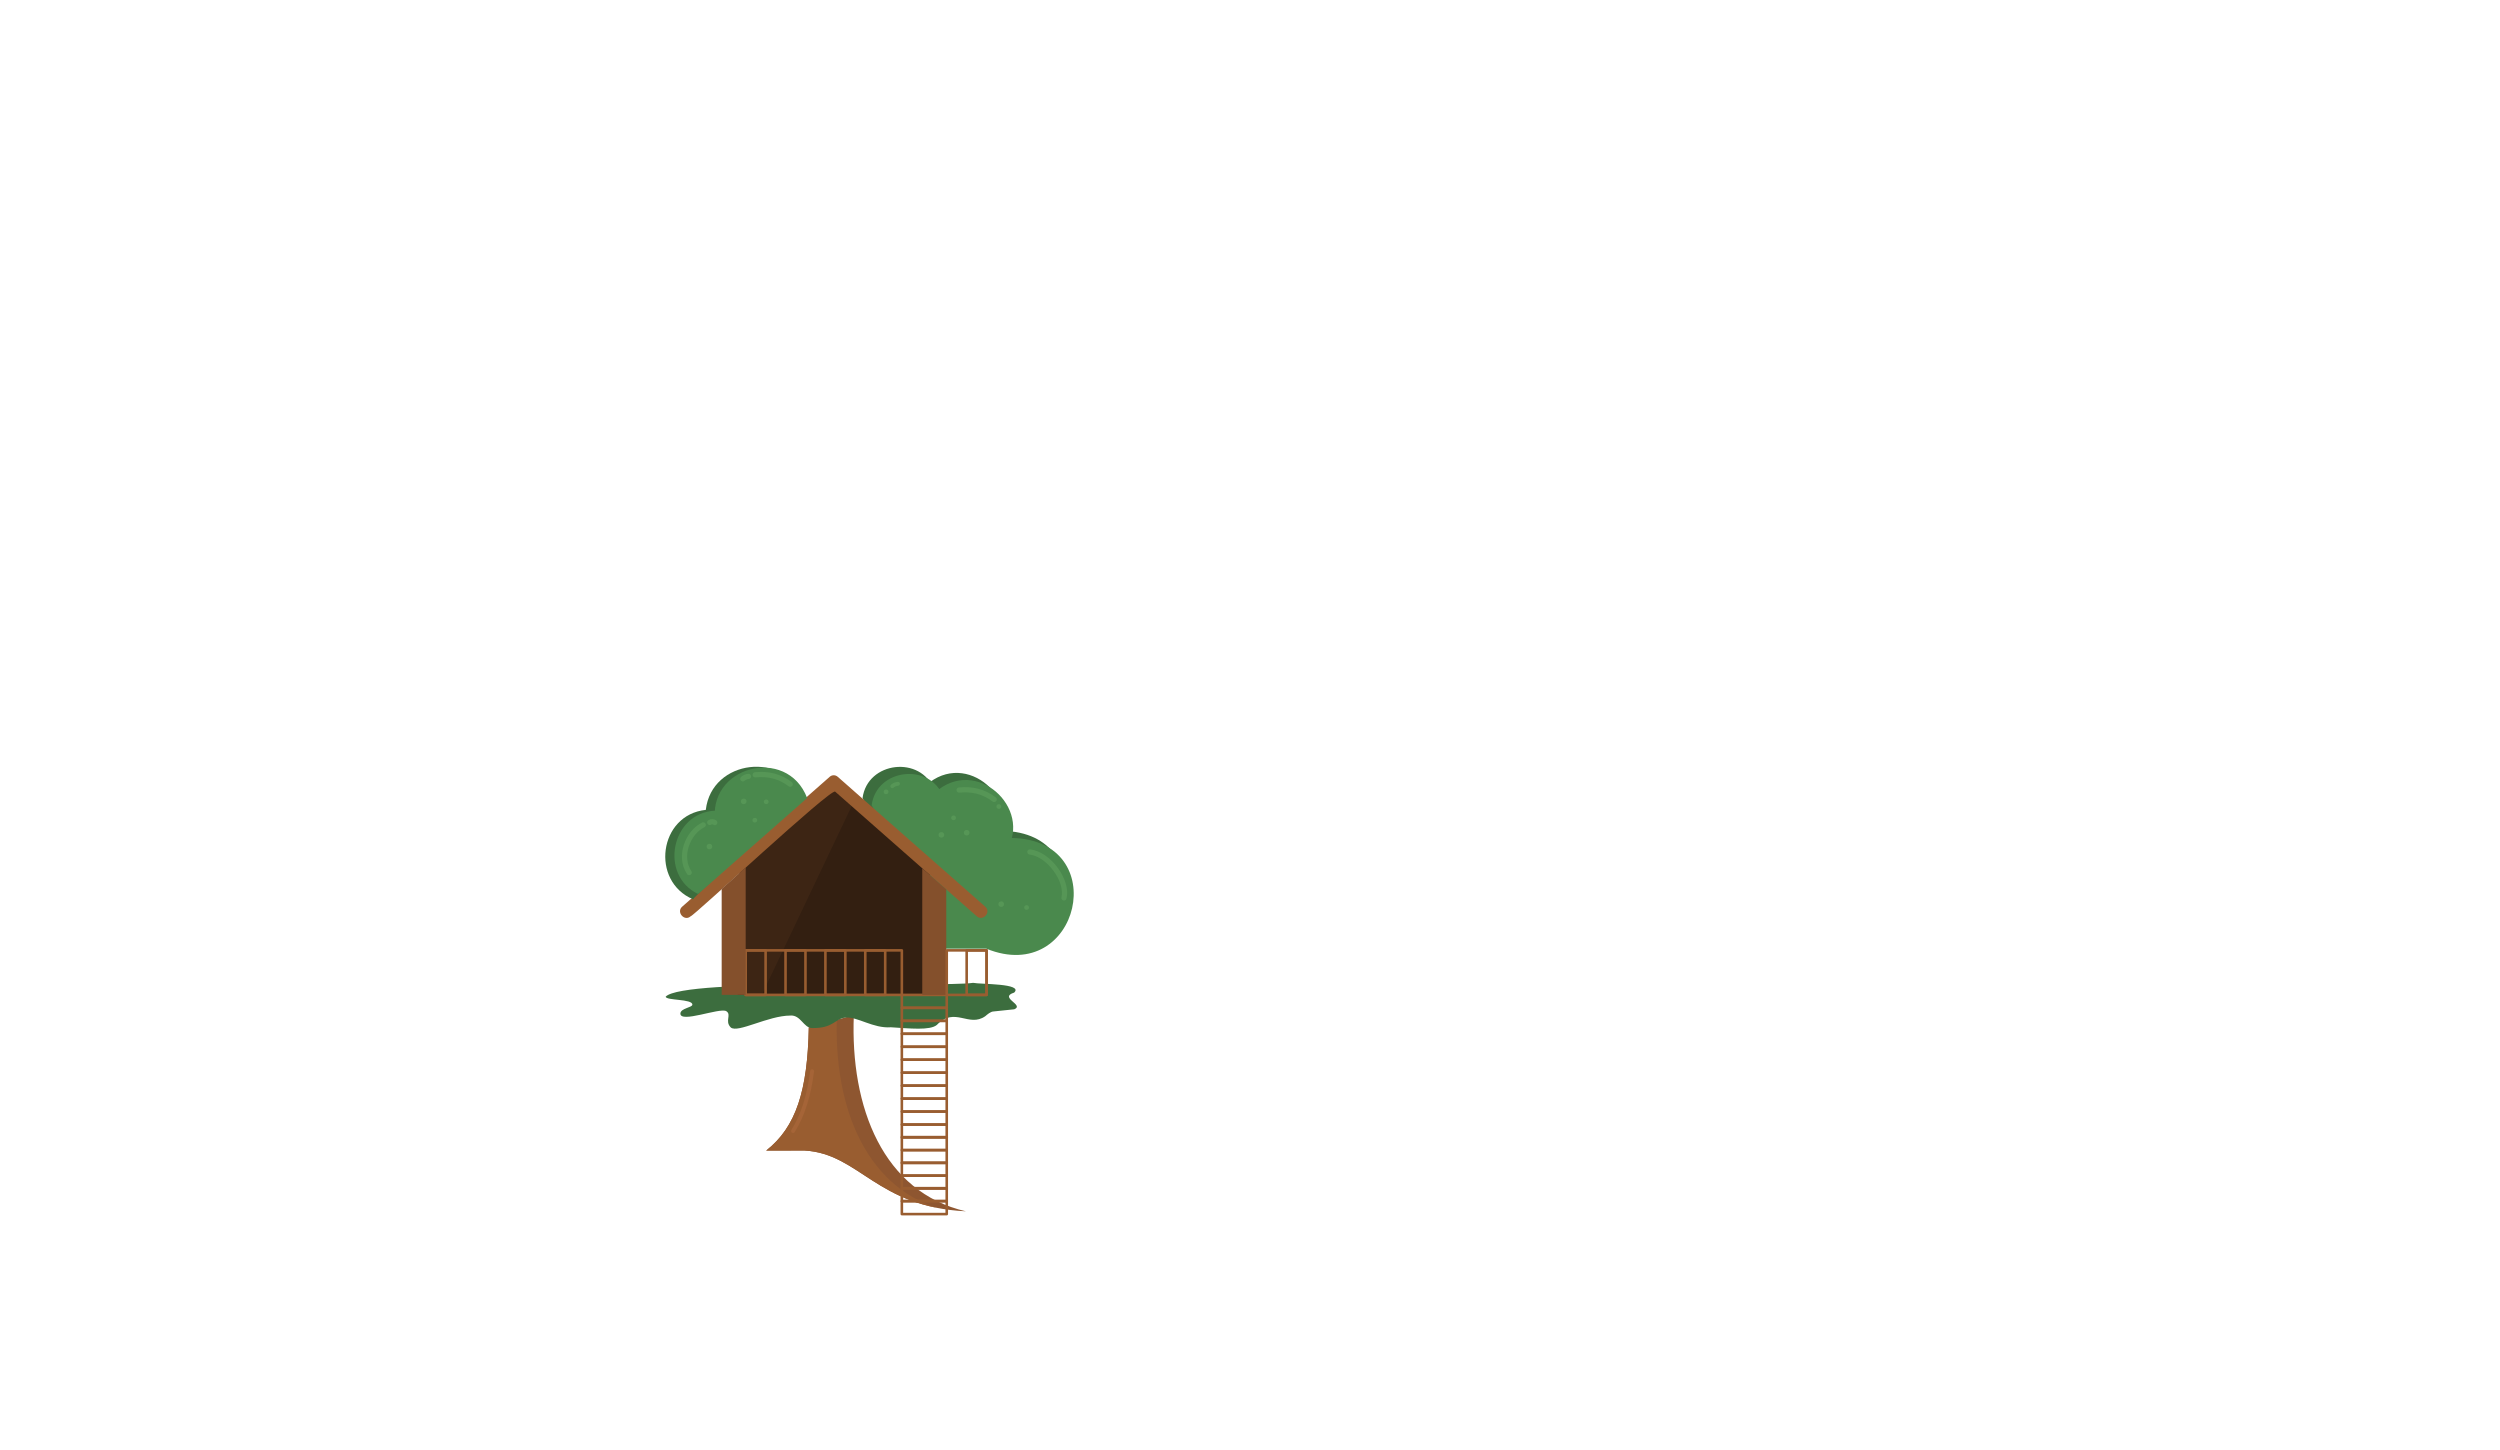 <?xml version="1.0" encoding="UTF-8" standalone="no"?>
<!DOCTYPE svg PUBLIC "-//W3C//DTD SVG 1.1//EN" "http://www.w3.org/Graphics/SVG/1.1/DTD/svg11.dtd">
<svg width="100%" height="100%" viewBox="0 0 1923 1115" version="1.1" xmlns="http://www.w3.org/2000/svg" xmlns:xlink="http://www.w3.org/1999/xlink" xml:space="preserve" xmlns:serif="http://www.serif.com/" style="fill-rule:evenodd;clip-rule:evenodd;stroke-linecap:round;stroke-linejoin:round;stroke-miterlimit:10;">
    <g transform="matrix(1,0,0,1,0,4)">
        <g id="Layer-1" serif:id="Layer 1">
            <g id="Tree-House" serif:id="Tree House">
                <g transform="matrix(1,0,0,1,663.468,713.046)">
                    <path d="M0,-103.132C3.69,-131.494 45.025,-136.154 55.066,-109.579L51.663,-115.318C83.849,-139.625 125.989,-97.282 101.563,-65.218L107.577,-77.936C185.837,-76.627 160.021,36.493 88.212,7.234L55.607,7.234" style="fill:rgb(60,109,62);fill-rule:nonzero;"/>
                </g>
                <g transform="matrix(1,0,0,1,670.494,718.497)">
                    <path d="M0,-103.131C3.689,-131.493 45.025,-136.153 55.066,-109.579L51.663,-115.318C83.849,-139.625 125.989,-97.282 101.563,-65.218L107.577,-77.935C185.837,-76.626 160.021,36.494 88.212,7.235L55.606,7.235" style="fill:rgb(74,137,77);fill-rule:nonzero;"/>
                </g>
                <g transform="matrix(-0.999,-0.032,-0.032,0.999,708.046,919.617)">
                    <path d="M90.194,-130.554C89.567,-82.184 97.415,-53.647 119.944,-34.791C113.677,-35.02 96.693,-35.524 90.194,-35.753C48.101,-34.623 33.624,5.881 -35.23,7.012C28.782,-5.52 56.464,-69.722 55.852,-141.204" style="fill:rgb(142,86,48);fill-rule:nonzero;"/>
                </g>
                <g transform="matrix(-0.999,-0.032,-0.032,0.999,695.046,919.617)">
                    <clipPath id="_clip1">
                        <path d="M77.201,-130.973C76.574,-82.603 84.421,-54.067 106.951,-35.212C103.651,-35.332 97.377,-35.528 91.228,-35.721C85.703,-35.895 80.277,-36.065 77.2,-36.173C35.108,-35.044 20.631,5.462 -48.223,6.592C15.789,-5.941 43.471,-70.142 42.858,-141.624L77.201,-130.973Z" clip-rule="nonzero"/>
                    </clipPath>
                    <g clip-path="url(#_clip1)">
                        <path d="M90.194,-130.554C89.567,-82.184 97.415,-53.647 119.944,-34.791C113.677,-35.02 96.693,-35.524 90.194,-35.753C48.101,-34.623 33.624,5.881 -35.23,7.012C28.782,-5.52 56.464,-69.722 55.852,-141.204" style="fill:rgb(153,93,48);fill-rule:nonzero;"/>
                    </g>
                </g>
                <g transform="matrix(1,0,0,1,720.66,754.588)">
                    <path d="M0,29.764C13.771,15.383 24.491,32.004 37.187,23.086C38.819,21.719 41.275,19.518 43.545,19.431C43.546,19.431 59.525,17.755 59.525,17.755C67.702,14.348 47.226,8.757 59.451,4.908C66.826,-2.257 33.394,-1.385 27.873,-2.588C4.594,0.988 -194.917,-6.525 -208.597,8.026C-208.61,11.136 -187.93,9.644 -188.104,14.17C-188.079,16.444 -197.085,16.893 -197.308,20.957C-197.68,28.698 -167.388,16.444 -162.104,19.146C-157.563,21.85 -163.493,26.762 -158.531,31.749C-153.222,36.289 -129.728,22.587 -112.684,22.587C-104.766,21.941 -102.487,32.196 -96.012,32.196C-79.368,32.473 -78.568,24.936 -70.334,24.144C-61.18,23.264 -48.994,32.636 -35.373,31.594C-21.033,32.471 -5.22,34.207 0,29.764" style="fill:rgb(60,109,62);fill-rule:nonzero;"/>
                </g>
                <g transform="matrix(1,0,0,1,641.118,761.269)">
                    <path d="M0,-161.452L-72.286,-98.096L-73.699,0L74.045,0L74.045,-99.882L0,-161.452Z" style="fill:rgb(61,37,20);fill-rule:nonzero;"/>
                </g>
                <g transform="matrix(-0.43,0.903,0.903,0.43,729.151,719.053)">
                    <clipPath id="_clip2">
                        <path d="M18.454,-168.773L107.634,-127.886L44.13,5.515L-46.055,-37.416L-69.821,-130.737L18.454,-168.773Z" clip-rule="nonzero"/>
                    </clipPath>
                    <g clip-path="url(#_clip2)">
                        <path d="M-64.828,-111.129L103.59,-111.129L39.061,24.424L-81.061,-51.422L-64.828,-111.129Z" style="fill:rgb(51,31,17);fill-rule:nonzero;"/>
                    </g>
                </g>
                <g transform="matrix(1,0,0,1,757.838,603.654)">
                    <path d="M0,89.74L-113.501,-10.181C-115.243,-11.714 -117.852,-11.714 -119.593,-10.181L-233.094,89.74C-237.889,93.877 -231.367,101.454 -226.578,97.14C-224.249,97.09 -118.349,-1.951 -115.408,1.282C-115.403,1.282 -6.516,97.141 -6.516,97.141C-1.839,101.422 4.909,93.907 0,89.74" style="fill:rgb(153,93,48);fill-rule:nonzero;"/>
                </g>
                <g transform="matrix(-1,0,0,1,1421.93,577.334)">
                    <rect x="693.696" y="263.721" width="34.535" height="9.974" style="fill:none;stroke:rgb(153,93,48);stroke-width:2px;"/>
                </g>
                <g transform="matrix(0.935,-0.355,-0.355,-0.935,605.052,592.163)">
                    <path d="M3.185,-21.403L5.185,-21.403C5.798,18.117 -49.629,31.9 -67.613,-2.988C-102.755,6.321 -127.048,-39.083 -101.159,-63.835C-100.785,-62.287 2.285,-22.239 3.185,-21.403" style="fill:rgb(60,109,62);fill-rule:nonzero;"/>
                </g>
                <g transform="matrix(1,0,0,1,536.99,569.105)">
                    <path d="M0,114.571C-30.166,100.144 -20.82,52.14 12.948,50.457L13.331,59.991C6.15,16.366 68.314,0 83.867,40.738" style="fill:rgb(74,137,77);fill-rule:nonzero;"/>
                </g>
                <g transform="matrix(-1,0,0,1,1502.46,373.551)">
                    <rect x="743.563" y="353.481" width="15.332" height="34.237" style="fill:none;stroke:rgb(153,93,48);stroke-width:2px;"/>
                </g>
                <g transform="matrix(-1,0,0,1,1421.93,417.761)">
                    <rect x="693.696" y="343.508" width="34.535" height="9.973" style="fill:none;stroke:rgb(153,93,48);stroke-width:2px;"/>
                </g>
                <g transform="matrix(-1,0,0,1,1421.93,437.706)">
                    <rect x="693.696" y="333.535" width="34.535" height="9.974" style="fill:none;stroke:rgb(153,93,48);stroke-width:2px;"/>
                </g>
                <g transform="matrix(-1,0,0,1,1421.93,457.654)">
                    <rect x="693.696" y="323.561" width="34.535" height="9.974" style="fill:none;stroke:rgb(153,93,48);stroke-width:2px;"/>
                </g>
                <g transform="matrix(-1,0,0,1,1421.93,597.28)">
                    <rect x="693.696" y="253.748" width="34.535" height="9.974" style="fill:none;stroke:rgb(153,93,48);stroke-width:2px;"/>
                </g>
                <g transform="matrix(-1,0,0,1,1421.93,617.227)">
                    <rect x="693.696" y="243.775" width="34.535" height="9.973" style="fill:none;stroke:rgb(153,93,48);stroke-width:2px;"/>
                </g>
                <g transform="matrix(-1,0,0,1,1421.93,636.552)">
                    <rect x="693.696" y="234.112" width="34.535" height="9.974" style="fill:none;stroke:rgb(153,93,48);stroke-width:2px;"/>
                </g>
                <g transform="matrix(-1,0,0,1,1421.93,656.5)">
                    <rect x="693.696" y="224.138" width="34.535" height="9.974" style="fill:none;stroke:rgb(153,93,48);stroke-width:2px;"/>
                </g>
                <g transform="matrix(-1,0,0,1,1421.93,675.826)">
                    <rect x="693.696" y="214.475" width="34.535" height="9.974" style="fill:none;stroke:rgb(153,93,48);stroke-width:2px;"/>
                </g>
                <g transform="matrix(-1,0,0,1,1421.93,695.771)">
                    <rect x="693.696" y="204.503" width="34.535" height="9.973" style="fill:none;stroke:rgb(153,93,48);stroke-width:2px;"/>
                </g>
                <g transform="matrix(-1,0,0,1,1421.93,715.098)">
                    <rect x="693.696" y="194.839" width="34.535" height="9.974" style="fill:none;stroke:rgb(153,93,48);stroke-width:2px;"/>
                </g>
                <g transform="matrix(-1,0,0,1,1421.93,735.044)">
                    <rect x="693.696" y="184.866" width="34.535" height="9.974" style="fill:none;stroke:rgb(153,93,48);stroke-width:2px;"/>
                </g>
                <g transform="matrix(-1,0,0,1,1421.93,477.601)">
                    <rect x="693.696" y="313.588" width="34.535" height="9.973" style="fill:none;stroke:rgb(153,93,48);stroke-width:2px;"/>
                </g>
                <g transform="matrix(-1,0,0,1,1421.93,497.546)">
                    <rect x="693.696" y="303.615" width="34.535" height="9.974" style="fill:none;stroke:rgb(153,93,48);stroke-width:2px;"/>
                </g>
                <g transform="matrix(-1,0,0,1,1421.93,517.494)">
                    <rect x="693.696" y="293.641" width="34.535" height="9.974" style="fill:none;stroke:rgb(153,93,48);stroke-width:2px;"/>
                </g>
                <g transform="matrix(-1,0,0,1,1421.93,537.439)">
                    <rect x="693.696" y="283.669" width="34.535" height="9.973" style="fill:none;stroke:rgb(153,93,48);stroke-width:2px;"/>
                </g>
                <g transform="matrix(-1,0,0,1,1421.93,557.386)">
                    <rect x="693.696" y="273.695" width="34.535" height="9.974" style="fill:none;stroke:rgb(153,93,48);stroke-width:2px;"/>
                </g>
                <g transform="matrix(1,0,0,1,727.859,745.019)">
                    <path d="M0,-64.88L0,16.25L-18.458,16.25L-18.458,-81.13" style="fill:rgb(132,80,44);fill-rule:nonzero;"/>
                </g>
                <g transform="matrix(-1,0,0,1,1267.27,373.551)">
                    <rect x="573.571" y="353.481" width="120.126" height="34.237" style="fill:none;stroke:rgb(153,93,48);stroke-width:2px;"/>
                </g>
                <g transform="matrix(-1,0,0,1,1162.47,373.551)">
                    <rect x="573.571" y="353.481" width="15.332" height="34.237" style="fill:none;stroke:rgb(153,93,48);stroke-width:2px;"/>
                </g>
                <g transform="matrix(-1,0,0,1,1346.46,373.551)">
                    <rect x="665.563" y="353.481" width="15.332" height="34.237" style="fill:none;stroke:rgb(153,93,48);stroke-width:2px;"/>
                </g>
                <g transform="matrix(-1,0,0,1,1223.8,373.551)">
                    <rect x="604.235" y="353.481" width="15.332" height="34.237" style="fill:none;stroke:rgb(153,93,48);stroke-width:2px;"/>
                </g>
                <g transform="matrix(-1,0,0,1,1285.13,373.551)">
                    <rect x="634.899" y="353.481" width="15.332" height="34.237" style="fill:none;stroke:rgb(153,93,48);stroke-width:2px;"/>
                </g>
                <g transform="matrix(1,0,0,1,573.571,761.269)">
                    <path d="M0,-98.096L0,0L-18.458,0L-18.458,-81.473" style="fill:rgb(132,80,44);fill-rule:nonzero;"/>
                </g>
                <g transform="matrix(-1,0,0,1,1487.13,373.551)">
                    <rect x="728.231" y="353.481" width="30.664" height="34.237" style="fill:none;stroke:rgb(153,93,48);stroke-width:2px;"/>
                </g>
                <g transform="matrix(-0.304,0.953,0.953,0.304,636.989,856.984)">
                    <path d="M-31.456,-22.971C-13.523,-19.642 2.723,-19.338 16.775,-22.971" style="fill:none;fill-rule:nonzero;stroke:rgb(165,100,55);stroke-width:3px;"/>
                </g>
                <g transform="matrix(-0.283,0.959,0.959,0.283,546.285,663.195)">
                    <path d="M-29.839,-14.379C-20.729,-24.224 -1.08,-25.793 8.407,-14.379" style="fill:none;fill-rule:nonzero;stroke:rgb(86,150,86);stroke-width:4px;"/>
                </g>
                <g transform="matrix(-0.596,-0.803,-0.803,0.596,814.248,649.245)">
                    <path d="M-32.554,18.972C-24.024,8.621 1.343,8.121 11.47,18.972" style="fill:none;fill-rule:nonzero;stroke:rgb(86,150,86);stroke-width:4px;"/>
                </g>
                <g transform="matrix(1,0.03,0.03,-1,545.938,628.558)">
                    <path d="M0.01,-0.058C1.177,0.734 2.902,0.736 3.866,-0.058" style="fill:none;fill-rule:nonzero;stroke:rgb(86,150,86);stroke-width:4px;"/>
                </g>
                <g transform="matrix(-0.966,-0.259,-0.259,0.966,582.425,587.637)">
                    <path d="M-27.541,4.595C-18.313,0.767 -9.013,1.048 0.344,4.595" style="fill:none;fill-rule:nonzero;stroke:rgb(86,150,86);stroke-width:4px;"/>
                </g>
                <g transform="matrix(-0.966,-0.259,-0.259,0.966,739.283,599.357)">
                    <path d="M-27.541,4.595C-18.312,0.766 -9.013,1.048 0.344,4.595" style="fill:none;fill-rule:nonzero;stroke:rgb(86,150,86);stroke-width:4px;"/>
                </g>
                <g transform="matrix(-0.92,0.391,0.391,0.92,571.935,595.838)">
                    <path d="M-4.528,-0.922C-2.721,-1.506 -1.205,-1.367 0.188,-0.923" style="fill:none;fill-rule:nonzero;stroke:rgb(86,150,86);stroke-width:4px;"/>
                </g>
                <g transform="matrix(-0.92,0.391,0.391,0.92,686.888,601.514)">
                    <path d="M-4.528,-0.922C-2.721,-1.505 -1.205,-1.366 0.188,-0.923" style="fill:none;fill-rule:nonzero;stroke:rgb(86,150,86);stroke-width:3px;"/>
                </g>
                <g transform="matrix(1,0,0,1,591.18,612.753)">
                    <path d="M0,0C0.035,2.379 -3.703,2.379 -3.667,0C-3.702,-2.379 0.035,-2.379 0,0" style="fill:rgb(86,150,86);fill-rule:nonzero;"/>
                </g>
                <g transform="matrix(1,0,0,1,791.481,694.05)">
                    <path d="M0,-0.001C0.035,2.378 -3.702,2.379 -3.667,-0.001C-3.702,-2.38 0.035,-2.38 0,-0.001" style="fill:rgb(86,150,86);fill-rule:nonzero;"/>
                </g>
                <g transform="matrix(1,0,0,1,582.44,626.899)">
                    <path d="M0,0C0.035,2.379 -3.703,2.379 -3.667,0C-3.702,-2.379 0.035,-2.379 0,0" style="fill:rgb(86,150,86);fill-rule:nonzero;"/>
                </g>
                <g transform="matrix(1,0,0,1,574.251,612.413)">
                    <path d="M0,0.001C0.041,2.821 -4.39,2.821 -4.348,0C-4.389,-2.82 0.042,-2.82 0,0.001" style="fill:rgb(86,150,86);fill-rule:nonzero;"/>
                </g>
                <g transform="matrix(1,0,0,1,770.149,616.377)">
                    <path d="M0,0C0.035,2.379 -3.702,2.379 -3.667,0C-3.702,-2.379 0.035,-2.379 0,0" style="fill:rgb(86,150,86);fill-rule:nonzero;"/>
                </g>
                <g transform="matrix(1,0,0,1,735.311,625.065)">
                    <path d="M0,0.001C0.035,2.38 -3.702,2.38 -3.667,0C-3.702,-2.378 0.035,-2.379 0,0.001" style="fill:rgb(86,150,86);fill-rule:nonzero;"/>
                </g>
                <g transform="matrix(1,0,0,1,683.396,605.088)">
                    <path d="M0,-0.001C0.035,2.378 -3.702,2.379 -3.667,-0.001C-3.702,-2.38 0.035,-2.38 0,-0.001" style="fill:rgb(86,150,86);fill-rule:nonzero;"/>
                </g>
                <g transform="matrix(1,0,0,1,745.737,636.525)">
                    <path d="M0,-0.001C0.042,2.82 -4.389,2.82 -4.348,-0.001C-4.389,-2.821 0.042,-2.821 0,-0.001" style="fill:rgb(86,150,86);fill-rule:nonzero;"/>
                </g>
                <g transform="matrix(1,0,0,1,726.29,638.171)">
                    <path d="M0,0C0.042,2.82 -4.39,2.82 -4.348,0C-4.389,-2.82 0.042,-2.82 0,0" style="fill:rgb(86,150,86);fill-rule:nonzero;"/>
                </g>
                <g transform="matrix(1,0,0,1,547.874,647.173)">
                    <path d="M0,0.001C0.042,2.821 -4.39,2.821 -4.348,0C-4.389,-2.82 0.042,-2.82 0,0.001" style="fill:rgb(86,150,86);fill-rule:nonzero;"/>
                </g>
                <g transform="matrix(1,0,0,1,772.323,691.47)">
                    <path d="M0,-0.001C0.042,2.82 -4.39,2.82 -4.348,-0.001C-4.389,-2.821 0.042,-2.821 0,-0.001" style="fill:rgb(86,150,86);fill-rule:nonzero;"/>
                </g>
            </g>
        </g>
    </g>
</svg>
